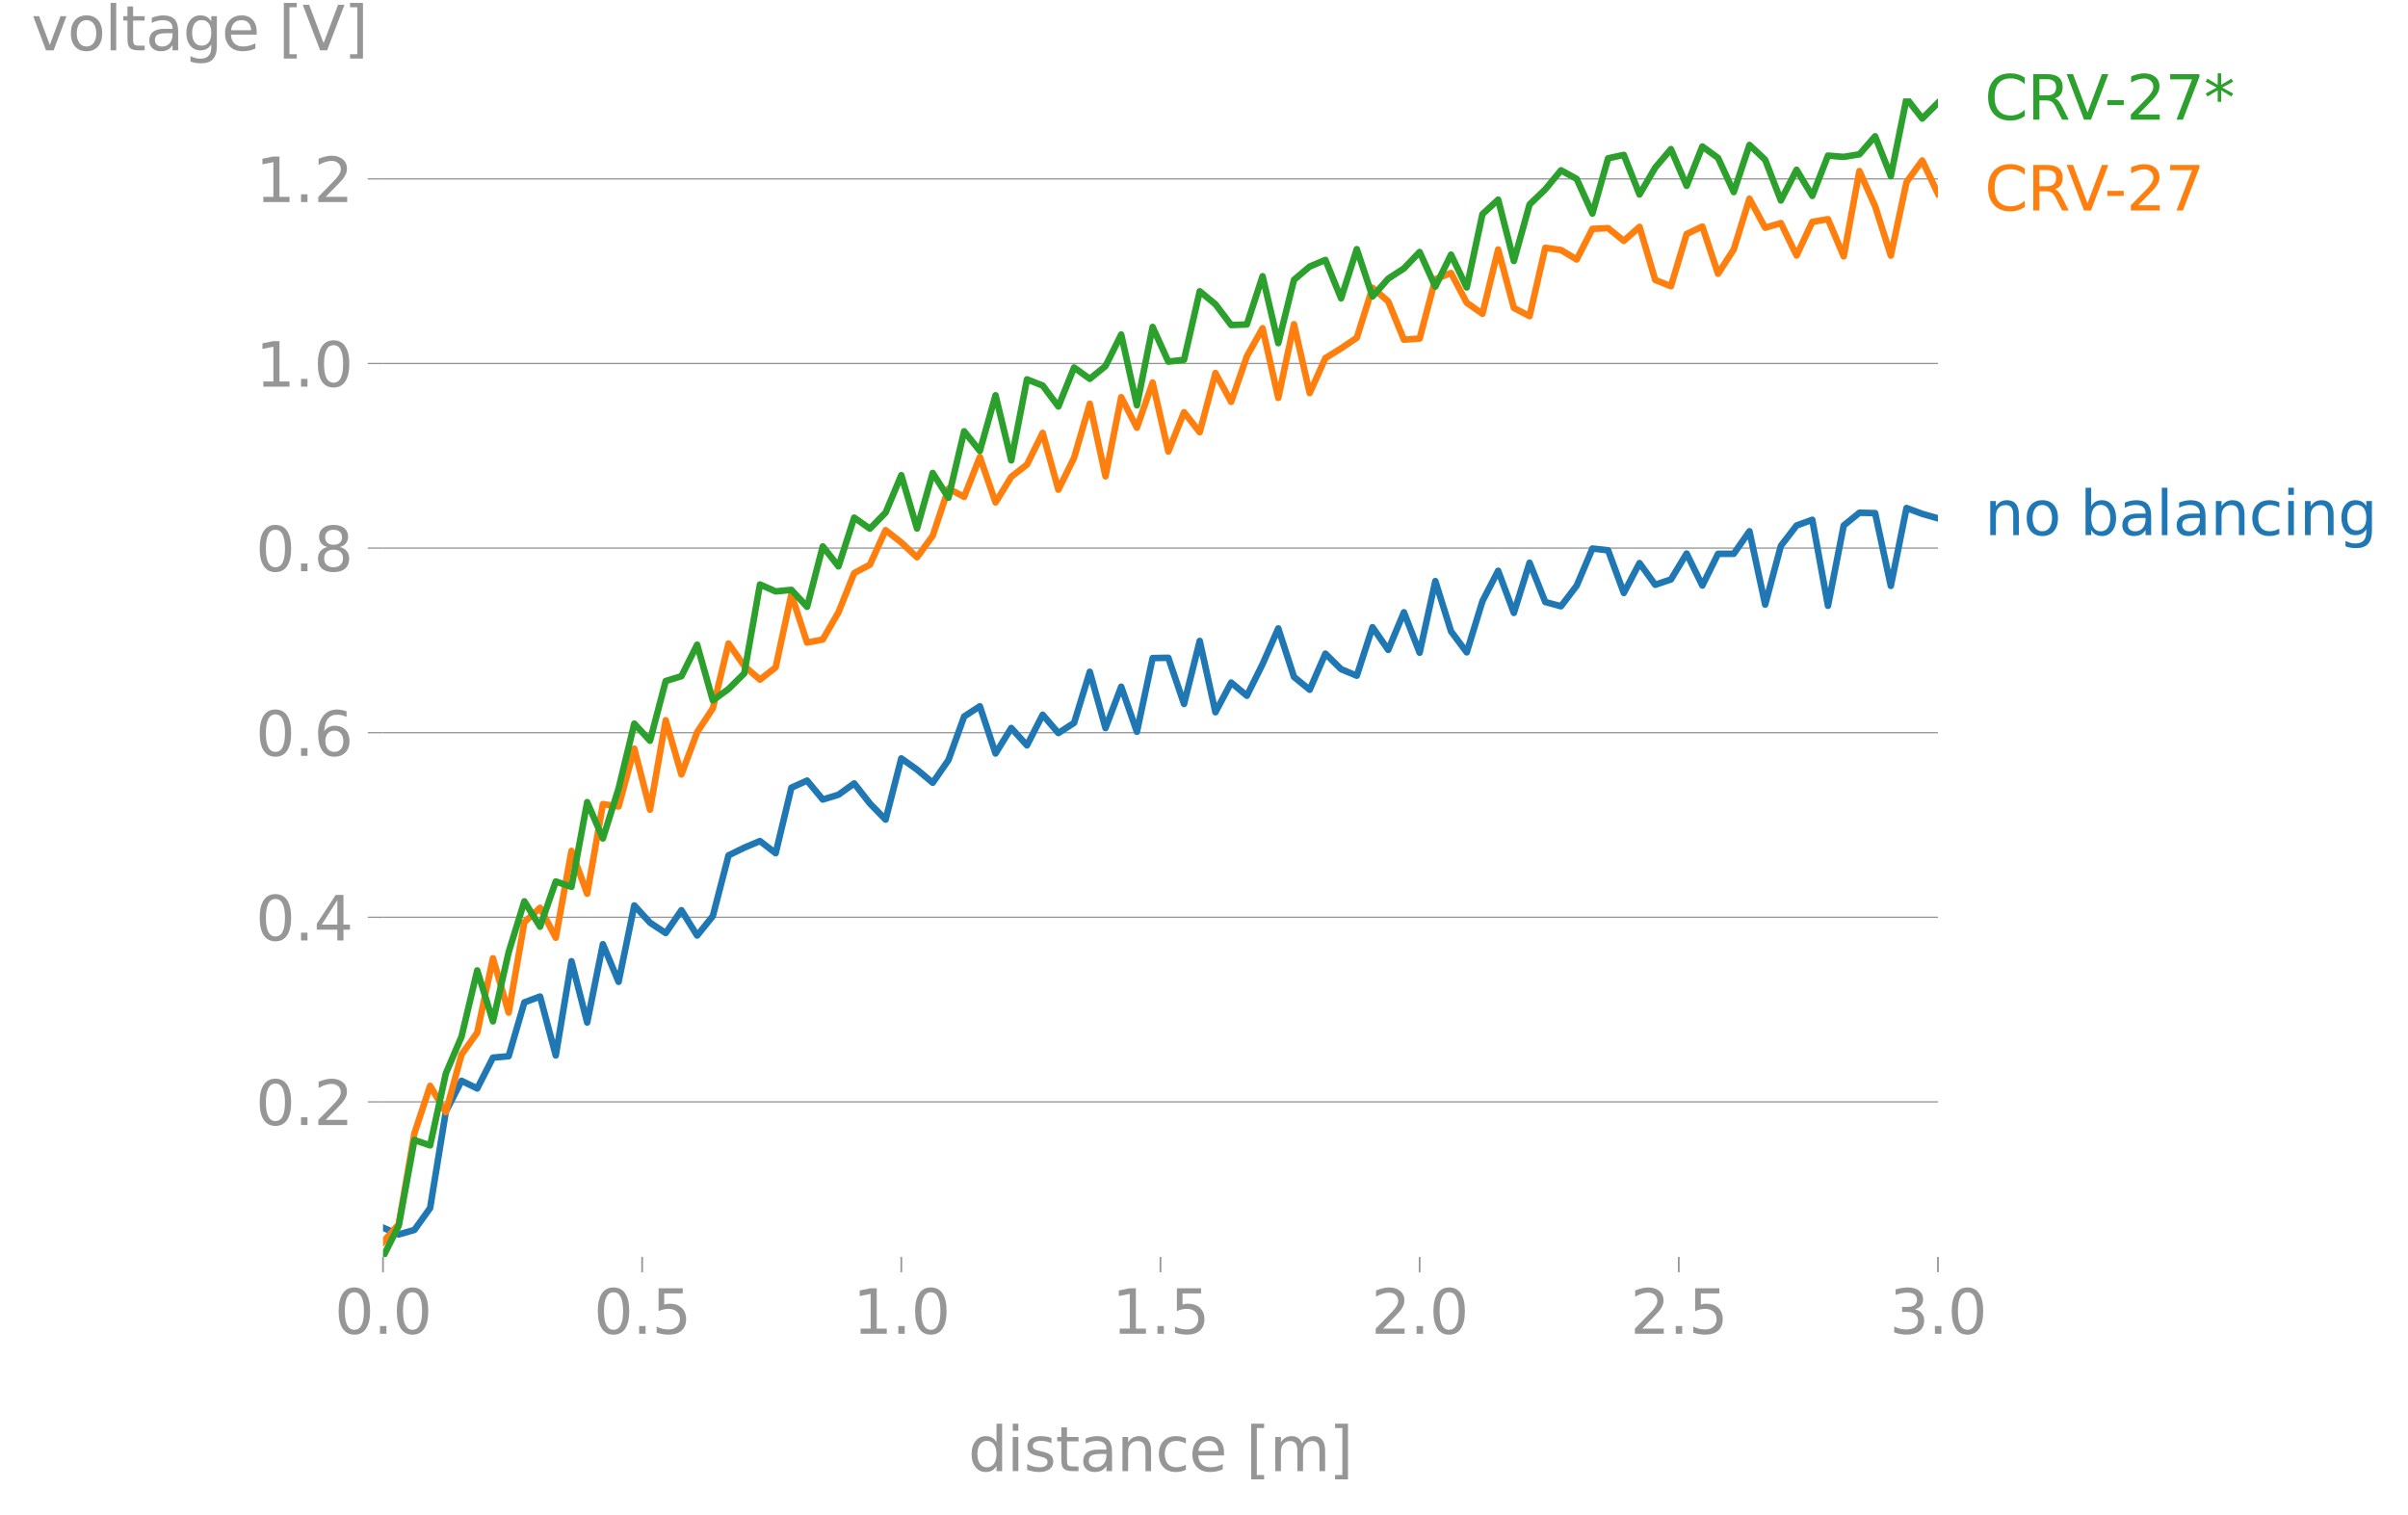 <?xml version="1.0" encoding="utf-8" standalone="no"?>
<!DOCTYPE svg PUBLIC "-//W3C//DTD SVG 1.1//EN"
  "http://www.w3.org/Graphics/SVG/1.1/DTD/svg11.dtd">
<svg xmlns:xlink="http://www.w3.org/1999/xlink" width="553.04pt" height="348.005pt" viewBox="0 0 553.04 348.005" xmlns="http://www.w3.org/2000/svg" version="1.1">
 <defs>
  <style type="text/css">*{stroke-linejoin: round; stroke-linecap: butt}</style>
 </defs>
 <g id="figure_1">
  <g id="patch_1">
   <path d="M 0 348.005 
L 553.04 348.005 
L 553.04 0 
L 0 0 
L 0 348.005 
z
" style="fill: none"/>
  </g>
  <g id="axes_1">
   <g id="patch_2">
    <path d="M 87.963 288.707 
L 445.082 288.707 
L 445.082 22.595 
L 87.963 22.595 
L 87.963 288.707 
z
" style="fill: none"/>
   </g>
   <g id="matplotlib.axis_1">
    <g id="xtick_1">
     <g id="line2d_1">
      <defs>
       <path id="mf05b952eee" d="M 0 0 
L 0 3.5 
" style="stroke: #969696; stroke-width: 0.4"/>
      </defs>
      <g>
       <use xlink:href="#mf05b952eee" x="87.963" y="288.707" style="fill: #969696; stroke: #969696; stroke-width: 0.4"/>
      </g>
     </g>
     <g id="text_1">
      <!-- 0.0 -->
      <g style="fill: #969696" transform="translate(76.83 306.345) scale(0.14 -0.14)">
       <defs>
        <path id="DejaVuSans-30" d="M 2034 4250 
Q 1547 4250 1301 3770 
Q 1056 3291 1056 2328 
Q 1056 1369 1301 889 
Q 1547 409 2034 409 
Q 2525 409 2770 889 
Q 3016 1369 3016 2328 
Q 3016 3291 2770 3770 
Q 2525 4250 2034 4250 
z
M 2034 4750 
Q 2819 4750 3233 4129 
Q 3647 3509 3647 2328 
Q 3647 1150 3233 529 
Q 2819 -91 2034 -91 
Q 1250 -91 836 529 
Q 422 1150 422 2328 
Q 422 3509 836 4129 
Q 1250 4750 2034 4750 
z
" transform="scale(0.016)"/>
        <path id="DejaVuSans-2e" d="M 684 794 
L 1344 794 
L 1344 0 
L 684 0 
L 684 794 
z
" transform="scale(0.016)"/>
       </defs>
       <use xlink:href="#DejaVuSans-30"/>
       <use xlink:href="#DejaVuSans-2e" x="63.623"/>
       <use xlink:href="#DejaVuSans-30" x="95.41"/>
      </g>
     </g>
    </g>
    <g id="xtick_2">
     <g id="line2d_2">
      <g>
       <use xlink:href="#mf05b952eee" x="147.482" y="288.707" style="fill: #969696; stroke: #969696; stroke-width: 0.4"/>
      </g>
     </g>
     <g id="text_2">
      <!-- 0.5 -->
      <g style="fill: #969696" transform="translate(136.35 306.345) scale(0.14 -0.14)">
       <defs>
        <path id="DejaVuSans-35" d="M 691 4666 
L 3169 4666 
L 3169 4134 
L 1269 4134 
L 1269 2991 
Q 1406 3038 1543 3061 
Q 1681 3084 1819 3084 
Q 2600 3084 3056 2656 
Q 3513 2228 3513 1497 
Q 3513 744 3044 326 
Q 2575 -91 1722 -91 
Q 1428 -91 1123 -41 
Q 819 9 494 109 
L 494 744 
Q 775 591 1075 516 
Q 1375 441 1709 441 
Q 2250 441 2565 725 
Q 2881 1009 2881 1497 
Q 2881 1984 2565 2268 
Q 2250 2553 1709 2553 
Q 1456 2553 1204 2497 
Q 953 2441 691 2322 
L 691 4666 
z
" transform="scale(0.016)"/>
       </defs>
       <use xlink:href="#DejaVuSans-30"/>
       <use xlink:href="#DejaVuSans-2e" x="63.623"/>
       <use xlink:href="#DejaVuSans-35" x="95.41"/>
      </g>
     </g>
    </g>
    <g id="xtick_3">
     <g id="line2d_3">
      <g>
       <use xlink:href="#mf05b952eee" x="207.002" y="288.707" style="fill: #969696; stroke: #969696; stroke-width: 0.4"/>
      </g>
     </g>
     <g id="text_3">
      <!-- 1.0 -->
      <g style="fill: #969696" transform="translate(195.87 306.345) scale(0.14 -0.14)">
       <defs>
        <path id="DejaVuSans-31" d="M 794 531 
L 1825 531 
L 1825 4091 
L 703 3866 
L 703 4441 
L 1819 4666 
L 2450 4666 
L 2450 531 
L 3481 531 
L 3481 0 
L 794 0 
L 794 531 
z
" transform="scale(0.016)"/>
       </defs>
       <use xlink:href="#DejaVuSans-31"/>
       <use xlink:href="#DejaVuSans-2e" x="63.623"/>
       <use xlink:href="#DejaVuSans-30" x="95.41"/>
      </g>
     </g>
    </g>
    <g id="xtick_4">
     <g id="line2d_4">
      <g>
       <use xlink:href="#mf05b952eee" x="266.522" y="288.707" style="fill: #969696; stroke: #969696; stroke-width: 0.4"/>
      </g>
     </g>
     <g id="text_4">
      <!-- 1.5 -->
      <g style="fill: #969696" transform="translate(255.39 306.345) scale(0.14 -0.14)">
       <use xlink:href="#DejaVuSans-31"/>
       <use xlink:href="#DejaVuSans-2e" x="63.623"/>
       <use xlink:href="#DejaVuSans-35" x="95.41"/>
      </g>
     </g>
    </g>
    <g id="xtick_5">
     <g id="line2d_5">
      <g>
       <use xlink:href="#mf05b952eee" x="326.043" y="288.707" style="fill: #969696; stroke: #969696; stroke-width: 0.4"/>
      </g>
     </g>
     <g id="text_5">
      <!-- 2.0 -->
      <g style="fill: #969696" transform="translate(314.91 306.345) scale(0.14 -0.14)">
       <defs>
        <path id="DejaVuSans-32" d="M 1228 531 
L 3431 531 
L 3431 0 
L 469 0 
L 469 531 
Q 828 903 1448 1529 
Q 2069 2156 2228 2338 
Q 2531 2678 2651 2914 
Q 2772 3150 2772 3378 
Q 2772 3750 2511 3984 
Q 2250 4219 1831 4219 
Q 1534 4219 1204 4116 
Q 875 4013 500 3803 
L 500 4441 
Q 881 4594 1212 4672 
Q 1544 4750 1819 4750 
Q 2544 4750 2975 4387 
Q 3406 4025 3406 3419 
Q 3406 3131 3298 2873 
Q 3191 2616 2906 2266 
Q 2828 2175 2409 1742 
Q 1991 1309 1228 531 
z
" transform="scale(0.016)"/>
       </defs>
       <use xlink:href="#DejaVuSans-32"/>
       <use xlink:href="#DejaVuSans-2e" x="63.623"/>
       <use xlink:href="#DejaVuSans-30" x="95.41"/>
      </g>
     </g>
    </g>
    <g id="xtick_6">
     <g id="line2d_6">
      <g>
       <use xlink:href="#mf05b952eee" x="385.562" y="288.707" style="fill: #969696; stroke: #969696; stroke-width: 0.4"/>
      </g>
     </g>
     <g id="text_6">
      <!-- 2.5 -->
      <g style="fill: #969696" transform="translate(374.43 306.345) scale(0.14 -0.14)">
       <use xlink:href="#DejaVuSans-32"/>
       <use xlink:href="#DejaVuSans-2e" x="63.623"/>
       <use xlink:href="#DejaVuSans-35" x="95.41"/>
      </g>
     </g>
    </g>
    <g id="xtick_7">
     <g id="line2d_7">
      <g>
       <use xlink:href="#mf05b952eee" x="445.082" y="288.707" style="fill: #969696; stroke: #969696; stroke-width: 0.4"/>
      </g>
     </g>
     <g id="text_7">
      <!-- 3.0 -->
      <g style="fill: #969696" transform="translate(433.95 306.345) scale(0.14 -0.14)">
       <defs>
        <path id="DejaVuSans-33" d="M 2597 2516 
Q 3050 2419 3304 2112 
Q 3559 1806 3559 1356 
Q 3559 666 3084 287 
Q 2609 -91 1734 -91 
Q 1441 -91 1130 -33 
Q 819 25 488 141 
L 488 750 
Q 750 597 1062 519 
Q 1375 441 1716 441 
Q 2309 441 2620 675 
Q 2931 909 2931 1356 
Q 2931 1769 2642 2001 
Q 2353 2234 1838 2234 
L 1294 2234 
L 1294 2753 
L 1863 2753 
Q 2328 2753 2575 2939 
Q 2822 3125 2822 3475 
Q 2822 3834 2567 4026 
Q 2313 4219 1838 4219 
Q 1578 4219 1281 4162 
Q 984 4106 628 3988 
L 628 4550 
Q 988 4650 1302 4700 
Q 1616 4750 1894 4750 
Q 2613 4750 3031 4423 
Q 3450 4097 3450 3541 
Q 3450 3153 3228 2886 
Q 3006 2619 2597 2516 
z
" transform="scale(0.016)"/>
       </defs>
       <use xlink:href="#DejaVuSans-33"/>
       <use xlink:href="#DejaVuSans-2e" x="63.623"/>
       <use xlink:href="#DejaVuSans-30" x="95.41"/>
      </g>
     </g>
    </g>
    <g id="text_8">
     <!-- distance [m] -->
     <g style="fill: #969696" transform="translate(222.356 337.894) scale(0.14 -0.14)">
      <defs>
       <path id="DejaVuSans-64" d="M 2906 2969 
L 2906 4863 
L 3481 4863 
L 3481 0 
L 2906 0 
L 2906 525 
Q 2725 213 2448 61 
Q 2172 -91 1784 -91 
Q 1150 -91 751 415 
Q 353 922 353 1747 
Q 353 2572 751 3078 
Q 1150 3584 1784 3584 
Q 2172 3584 2448 3432 
Q 2725 3281 2906 2969 
z
M 947 1747 
Q 947 1113 1208 752 
Q 1469 391 1925 391 
Q 2381 391 2643 752 
Q 2906 1113 2906 1747 
Q 2906 2381 2643 2742 
Q 2381 3103 1925 3103 
Q 1469 3103 1208 2742 
Q 947 2381 947 1747 
z
" transform="scale(0.016)"/>
       <path id="DejaVuSans-69" d="M 603 3500 
L 1178 3500 
L 1178 0 
L 603 0 
L 603 3500 
z
M 603 4863 
L 1178 4863 
L 1178 4134 
L 603 4134 
L 603 4863 
z
" transform="scale(0.016)"/>
       <path id="DejaVuSans-73" d="M 2834 3397 
L 2834 2853 
Q 2591 2978 2328 3040 
Q 2066 3103 1784 3103 
Q 1356 3103 1142 2972 
Q 928 2841 928 2578 
Q 928 2378 1081 2264 
Q 1234 2150 1697 2047 
L 1894 2003 
Q 2506 1872 2764 1633 
Q 3022 1394 3022 966 
Q 3022 478 2636 193 
Q 2250 -91 1575 -91 
Q 1294 -91 989 -36 
Q 684 19 347 128 
L 347 722 
Q 666 556 975 473 
Q 1284 391 1588 391 
Q 1994 391 2212 530 
Q 2431 669 2431 922 
Q 2431 1156 2273 1281 
Q 2116 1406 1581 1522 
L 1381 1569 
Q 847 1681 609 1914 
Q 372 2147 372 2553 
Q 372 3047 722 3315 
Q 1072 3584 1716 3584 
Q 2034 3584 2315 3537 
Q 2597 3491 2834 3397 
z
" transform="scale(0.016)"/>
       <path id="DejaVuSans-74" d="M 1172 4494 
L 1172 3500 
L 2356 3500 
L 2356 3053 
L 1172 3053 
L 1172 1153 
Q 1172 725 1289 603 
Q 1406 481 1766 481 
L 2356 481 
L 2356 0 
L 1766 0 
Q 1100 0 847 248 
Q 594 497 594 1153 
L 594 3053 
L 172 3053 
L 172 3500 
L 594 3500 
L 594 4494 
L 1172 4494 
z
" transform="scale(0.016)"/>
       <path id="DejaVuSans-61" d="M 2194 1759 
Q 1497 1759 1228 1600 
Q 959 1441 959 1056 
Q 959 750 1161 570 
Q 1363 391 1709 391 
Q 2188 391 2477 730 
Q 2766 1069 2766 1631 
L 2766 1759 
L 2194 1759 
z
M 3341 1997 
L 3341 0 
L 2766 0 
L 2766 531 
Q 2569 213 2275 61 
Q 1981 -91 1556 -91 
Q 1019 -91 701 211 
Q 384 513 384 1019 
Q 384 1609 779 1909 
Q 1175 2209 1959 2209 
L 2766 2209 
L 2766 2266 
Q 2766 2663 2505 2880 
Q 2244 3097 1772 3097 
Q 1472 3097 1187 3025 
Q 903 2953 641 2809 
L 641 3341 
Q 956 3463 1253 3523 
Q 1550 3584 1831 3584 
Q 2591 3584 2966 3190 
Q 3341 2797 3341 1997 
z
" transform="scale(0.016)"/>
       <path id="DejaVuSans-6e" d="M 3513 2113 
L 3513 0 
L 2938 0 
L 2938 2094 
Q 2938 2591 2744 2837 
Q 2550 3084 2163 3084 
Q 1697 3084 1428 2787 
Q 1159 2491 1159 1978 
L 1159 0 
L 581 0 
L 581 3500 
L 1159 3500 
L 1159 2956 
Q 1366 3272 1645 3428 
Q 1925 3584 2291 3584 
Q 2894 3584 3203 3211 
Q 3513 2838 3513 2113 
z
" transform="scale(0.016)"/>
       <path id="DejaVuSans-63" d="M 3122 3366 
L 3122 2828 
Q 2878 2963 2633 3030 
Q 2388 3097 2138 3097 
Q 1578 3097 1268 2742 
Q 959 2388 959 1747 
Q 959 1106 1268 751 
Q 1578 397 2138 397 
Q 2388 397 2633 464 
Q 2878 531 3122 666 
L 3122 134 
Q 2881 22 2623 -34 
Q 2366 -91 2075 -91 
Q 1284 -91 818 406 
Q 353 903 353 1747 
Q 353 2603 823 3093 
Q 1294 3584 2113 3584 
Q 2378 3584 2631 3529 
Q 2884 3475 3122 3366 
z
" transform="scale(0.016)"/>
       <path id="DejaVuSans-65" d="M 3597 1894 
L 3597 1613 
L 953 1613 
Q 991 1019 1311 708 
Q 1631 397 2203 397 
Q 2534 397 2845 478 
Q 3156 559 3463 722 
L 3463 178 
Q 3153 47 2828 -22 
Q 2503 -91 2169 -91 
Q 1331 -91 842 396 
Q 353 884 353 1716 
Q 353 2575 817 3079 
Q 1281 3584 2069 3584 
Q 2775 3584 3186 3129 
Q 3597 2675 3597 1894 
z
M 3022 2063 
Q 3016 2534 2758 2815 
Q 2500 3097 2075 3097 
Q 1594 3097 1305 2825 
Q 1016 2553 972 2059 
L 3022 2063 
z
" transform="scale(0.016)"/>
       <path id="DejaVuSans-20" transform="scale(0.016)"/>
       <path id="DejaVuSans-5b" d="M 550 4863 
L 1875 4863 
L 1875 4416 
L 1125 4416 
L 1125 -397 
L 1875 -397 
L 1875 -844 
L 550 -844 
L 550 4863 
z
" transform="scale(0.016)"/>
       <path id="DejaVuSans-6d" d="M 3328 2828 
Q 3544 3216 3844 3400 
Q 4144 3584 4550 3584 
Q 5097 3584 5394 3201 
Q 5691 2819 5691 2113 
L 5691 0 
L 5113 0 
L 5113 2094 
Q 5113 2597 4934 2840 
Q 4756 3084 4391 3084 
Q 3944 3084 3684 2787 
Q 3425 2491 3425 1978 
L 3425 0 
L 2847 0 
L 2847 2094 
Q 2847 2600 2669 2842 
Q 2491 3084 2119 3084 
Q 1678 3084 1418 2786 
Q 1159 2488 1159 1978 
L 1159 0 
L 581 0 
L 581 3500 
L 1159 3500 
L 1159 2956 
Q 1356 3278 1631 3431 
Q 1906 3584 2284 3584 
Q 2666 3584 2933 3390 
Q 3200 3197 3328 2828 
z
" transform="scale(0.016)"/>
       <path id="DejaVuSans-5d" d="M 1947 4863 
L 1947 -844 
L 622 -844 
L 622 -397 
L 1369 -397 
L 1369 4416 
L 622 4416 
L 622 4863 
L 1947 4863 
z
" transform="scale(0.016)"/>
      </defs>
      <use xlink:href="#DejaVuSans-64"/>
      <use xlink:href="#DejaVuSans-69" x="63.477"/>
      <use xlink:href="#DejaVuSans-73" x="91.26"/>
      <use xlink:href="#DejaVuSans-74" x="143.359"/>
      <use xlink:href="#DejaVuSans-61" x="182.568"/>
      <use xlink:href="#DejaVuSans-6e" x="243.848"/>
      <use xlink:href="#DejaVuSans-63" x="307.227"/>
      <use xlink:href="#DejaVuSans-65" x="362.207"/>
      <use xlink:href="#DejaVuSans-20" x="423.73"/>
      <use xlink:href="#DejaVuSans-5b" x="455.518"/>
      <use xlink:href="#DejaVuSans-6d" x="494.531"/>
      <use xlink:href="#DejaVuSans-5d" x="591.943"/>
     </g>
    </g>
   </g>
   <g id="matplotlib.axis_2">
    <g id="ytick_1">
     <g id="line2d_8">
      <path d="M 87.963 253.084 
L 445.082 253.084 
" clip-path="url(#p51a909ddd3)" style="fill: none; stroke: #969696; stroke-width: 0.3; stroke-linecap: square"/>
     </g>
     <g id="line2d_9">
      <defs>
       <path id="m939fe400b9" d="M 0 0 
L -3.5 0 
" style="stroke: #969696; stroke-width: 0.3"/>
      </defs>
      <g>
       <use xlink:href="#m939fe400b9" x="87.963" y="253.084" style="fill: #969696; stroke: #969696; stroke-width: 0.3"/>
      </g>
     </g>
     <g id="text_9">
      <!-- 0.2 -->
      <g style="fill: #969696" transform="translate(58.698 258.403) scale(0.14 -0.14)">
       <use xlink:href="#DejaVuSans-30"/>
       <use xlink:href="#DejaVuSans-2e" x="63.623"/>
       <use xlink:href="#DejaVuSans-32" x="95.41"/>
      </g>
     </g>
    </g>
    <g id="ytick_2">
     <g id="line2d_10">
      <path d="M 87.963 210.685 
L 445.082 210.685 
" clip-path="url(#p51a909ddd3)" style="fill: none; stroke: #969696; stroke-width: 0.3; stroke-linecap: square"/>
     </g>
     <g id="line2d_11">
      <g>
       <use xlink:href="#m939fe400b9" x="87.963" y="210.685" style="fill: #969696; stroke: #969696; stroke-width: 0.3"/>
      </g>
     </g>
     <g id="text_10">
      <!-- 0.4 -->
      <g style="fill: #969696" transform="translate(58.698 216.003) scale(0.14 -0.14)">
       <defs>
        <path id="DejaVuSans-34" d="M 2419 4116 
L 825 1625 
L 2419 1625 
L 2419 4116 
z
M 2253 4666 
L 3047 4666 
L 3047 1625 
L 3713 1625 
L 3713 1100 
L 3047 1100 
L 3047 0 
L 2419 0 
L 2419 1100 
L 313 1100 
L 313 1709 
L 2253 4666 
z
" transform="scale(0.016)"/>
       </defs>
       <use xlink:href="#DejaVuSans-30"/>
       <use xlink:href="#DejaVuSans-2e" x="63.623"/>
       <use xlink:href="#DejaVuSans-34" x="95.41"/>
      </g>
     </g>
    </g>
    <g id="ytick_3">
     <g id="line2d_12">
      <path d="M 87.963 168.285 
L 445.082 168.285 
" clip-path="url(#p51a909ddd3)" style="fill: none; stroke: #969696; stroke-width: 0.3; stroke-linecap: square"/>
     </g>
     <g id="line2d_13">
      <g>
       <use xlink:href="#m939fe400b9" x="87.963" y="168.285" style="fill: #969696; stroke: #969696; stroke-width: 0.3"/>
      </g>
     </g>
     <g id="text_11">
      <!-- 0.6 -->
      <g style="fill: #969696" transform="translate(58.698 173.604) scale(0.14 -0.14)">
       <defs>
        <path id="DejaVuSans-36" d="M 2113 2584 
Q 1688 2584 1439 2293 
Q 1191 2003 1191 1497 
Q 1191 994 1439 701 
Q 1688 409 2113 409 
Q 2538 409 2786 701 
Q 3034 994 3034 1497 
Q 3034 2003 2786 2293 
Q 2538 2584 2113 2584 
z
M 3366 4563 
L 3366 3988 
Q 3128 4100 2886 4159 
Q 2644 4219 2406 4219 
Q 1781 4219 1451 3797 
Q 1122 3375 1075 2522 
Q 1259 2794 1537 2939 
Q 1816 3084 2150 3084 
Q 2853 3084 3261 2657 
Q 3669 2231 3669 1497 
Q 3669 778 3244 343 
Q 2819 -91 2113 -91 
Q 1303 -91 875 529 
Q 447 1150 447 2328 
Q 447 3434 972 4092 
Q 1497 4750 2381 4750 
Q 2619 4750 2861 4703 
Q 3103 4656 3366 4563 
z
" transform="scale(0.016)"/>
       </defs>
       <use xlink:href="#DejaVuSans-30"/>
       <use xlink:href="#DejaVuSans-2e" x="63.623"/>
       <use xlink:href="#DejaVuSans-36" x="95.41"/>
      </g>
     </g>
    </g>
    <g id="ytick_4">
     <g id="line2d_14">
      <path d="M 87.963 125.885 
L 445.082 125.885 
" clip-path="url(#p51a909ddd3)" style="fill: none; stroke: #969696; stroke-width: 0.3; stroke-linecap: square"/>
     </g>
     <g id="line2d_15">
      <g>
       <use xlink:href="#m939fe400b9" x="87.963" y="125.885" style="fill: #969696; stroke: #969696; stroke-width: 0.3"/>
      </g>
     </g>
     <g id="text_12">
      <!-- 0.8 -->
      <g style="fill: #969696" transform="translate(58.698 131.204) scale(0.14 -0.14)">
       <defs>
        <path id="DejaVuSans-38" d="M 2034 2216 
Q 1584 2216 1326 1975 
Q 1069 1734 1069 1313 
Q 1069 891 1326 650 
Q 1584 409 2034 409 
Q 2484 409 2743 651 
Q 3003 894 3003 1313 
Q 3003 1734 2745 1975 
Q 2488 2216 2034 2216 
z
M 1403 2484 
Q 997 2584 770 2862 
Q 544 3141 544 3541 
Q 544 4100 942 4425 
Q 1341 4750 2034 4750 
Q 2731 4750 3128 4425 
Q 3525 4100 3525 3541 
Q 3525 3141 3298 2862 
Q 3072 2584 2669 2484 
Q 3125 2378 3379 2068 
Q 3634 1759 3634 1313 
Q 3634 634 3220 271 
Q 2806 -91 2034 -91 
Q 1263 -91 848 271 
Q 434 634 434 1313 
Q 434 1759 690 2068 
Q 947 2378 1403 2484 
z
M 1172 3481 
Q 1172 3119 1398 2916 
Q 1625 2713 2034 2713 
Q 2441 2713 2670 2916 
Q 2900 3119 2900 3481 
Q 2900 3844 2670 4047 
Q 2441 4250 2034 4250 
Q 1625 4250 1398 4047 
Q 1172 3844 1172 3481 
z
" transform="scale(0.016)"/>
       </defs>
       <use xlink:href="#DejaVuSans-30"/>
       <use xlink:href="#DejaVuSans-2e" x="63.623"/>
       <use xlink:href="#DejaVuSans-38" x="95.41"/>
      </g>
     </g>
    </g>
    <g id="ytick_5">
     <g id="line2d_16">
      <path d="M 87.963 83.486 
L 445.082 83.486 
" clip-path="url(#p51a909ddd3)" style="fill: none; stroke: #969696; stroke-width: 0.3; stroke-linecap: square"/>
     </g>
     <g id="line2d_17">
      <g>
       <use xlink:href="#m939fe400b9" x="87.963" y="83.486" style="fill: #969696; stroke: #969696; stroke-width: 0.3"/>
      </g>
     </g>
     <g id="text_13">
      <!-- 1.0 -->
      <g style="fill: #969696" transform="translate(58.698 88.804) scale(0.14 -0.14)">
       <use xlink:href="#DejaVuSans-31"/>
       <use xlink:href="#DejaVuSans-2e" x="63.623"/>
       <use xlink:href="#DejaVuSans-30" x="95.41"/>
      </g>
     </g>
    </g>
    <g id="ytick_6">
     <g id="line2d_18">
      <path d="M 87.963 41.086 
L 445.082 41.086 
" clip-path="url(#p51a909ddd3)" style="fill: none; stroke: #969696; stroke-width: 0.3; stroke-linecap: square"/>
     </g>
     <g id="line2d_19">
      <g>
       <use xlink:href="#m939fe400b9" x="87.963" y="41.086" style="fill: #969696; stroke: #969696; stroke-width: 0.3"/>
      </g>
     </g>
     <g id="text_14">
      <!-- 1.2 -->
      <g style="fill: #969696" transform="translate(58.698 46.405) scale(0.14 -0.14)">
       <use xlink:href="#DejaVuSans-31"/>
       <use xlink:href="#DejaVuSans-2e" x="63.623"/>
       <use xlink:href="#DejaVuSans-32" x="95.41"/>
      </g>
     </g>
    </g>
    <g id="text_15">
     <!-- voltage [V] -->
     <g style="fill: #969696" transform="translate(7.2 11.563) scale(0.14 -0.14)">
      <defs>
       <path id="DejaVuSans-76" d="M 191 3500 
L 800 3500 
L 1894 563 
L 2988 3500 
L 3597 3500 
L 2284 0 
L 1503 0 
L 191 3500 
z
" transform="scale(0.016)"/>
       <path id="DejaVuSans-6f" d="M 1959 3097 
Q 1497 3097 1228 2736 
Q 959 2375 959 1747 
Q 959 1119 1226 758 
Q 1494 397 1959 397 
Q 2419 397 2687 759 
Q 2956 1122 2956 1747 
Q 2956 2369 2687 2733 
Q 2419 3097 1959 3097 
z
M 1959 3584 
Q 2709 3584 3137 3096 
Q 3566 2609 3566 1747 
Q 3566 888 3137 398 
Q 2709 -91 1959 -91 
Q 1206 -91 779 398 
Q 353 888 353 1747 
Q 353 2609 779 3096 
Q 1206 3584 1959 3584 
z
" transform="scale(0.016)"/>
       <path id="DejaVuSans-6c" d="M 603 4863 
L 1178 4863 
L 1178 0 
L 603 0 
L 603 4863 
z
" transform="scale(0.016)"/>
       <path id="DejaVuSans-67" d="M 2906 1791 
Q 2906 2416 2648 2759 
Q 2391 3103 1925 3103 
Q 1463 3103 1205 2759 
Q 947 2416 947 1791 
Q 947 1169 1205 825 
Q 1463 481 1925 481 
Q 2391 481 2648 825 
Q 2906 1169 2906 1791 
z
M 3481 434 
Q 3481 -459 3084 -895 
Q 2688 -1331 1869 -1331 
Q 1566 -1331 1297 -1286 
Q 1028 -1241 775 -1147 
L 775 -588 
Q 1028 -725 1275 -790 
Q 1522 -856 1778 -856 
Q 2344 -856 2625 -561 
Q 2906 -266 2906 331 
L 2906 616 
Q 2728 306 2450 153 
Q 2172 0 1784 0 
Q 1141 0 747 490 
Q 353 981 353 1791 
Q 353 2603 747 3093 
Q 1141 3584 1784 3584 
Q 2172 3584 2450 3431 
Q 2728 3278 2906 2969 
L 2906 3500 
L 3481 3500 
L 3481 434 
z
" transform="scale(0.016)"/>
       <path id="DejaVuSans-56" d="M 1831 0 
L 50 4666 
L 709 4666 
L 2188 738 
L 3669 4666 
L 4325 4666 
L 2547 0 
L 1831 0 
z
" transform="scale(0.016)"/>
      </defs>
      <use xlink:href="#DejaVuSans-76"/>
      <use xlink:href="#DejaVuSans-6f" x="59.18"/>
      <use xlink:href="#DejaVuSans-6c" x="120.361"/>
      <use xlink:href="#DejaVuSans-74" x="148.145"/>
      <use xlink:href="#DejaVuSans-61" x="187.354"/>
      <use xlink:href="#DejaVuSans-67" x="248.633"/>
      <use xlink:href="#DejaVuSans-65" x="312.109"/>
      <use xlink:href="#DejaVuSans-20" x="373.633"/>
      <use xlink:href="#DejaVuSans-5b" x="405.42"/>
      <use xlink:href="#DejaVuSans-56" x="444.434"/>
      <use xlink:href="#DejaVuSans-5d" x="512.842"/>
     </g>
    </g>
   </g>
   <g id="line2d_20">
    <path d="M 87.963 281.98 
L 91.57 283.529 
L 95.177 282.501 
L 98.784 277.467 
L 102.392 255.324 
L 105.999 248.239 
L 109.606 250.008 
L 113.213 242.919 
L 116.821 242.594 
L 120.428 230.232 
L 124.035 228.886 
L 127.642 242.426 
L 131.25 220.774 
L 134.857 234.859 
L 138.464 216.867 
L 142.072 225.511 
L 145.679 207.961 
L 149.286 211.926 
L 152.893 214.307 
L 156.501 209.062 
L 160.108 214.884 
L 163.715 210.405 
L 167.322 196.467 
L 170.93 194.693 
L 174.537 193.175 
L 178.144 195.971 
L 181.752 180.92 
L 185.359 179.291 
L 188.966 183.64 
L 192.573 182.534 
L 196.181 179.937 
L 199.788 184.552 
L 203.395 188.251 
L 207.002 174.189 
L 210.61 176.765 
L 214.217 179.79 
L 217.824 174.576 
L 221.432 164.571 
L 225.039 162.218 
L 228.646 173.066 
L 232.253 167.204 
L 235.861 171.202 
L 239.468 164.166 
L 243.075 168.374 
L 246.683 166.04 
L 250.29 154.304 
L 253.897 167.226 
L 257.504 157.723 
L 261.112 168.074 
L 264.719 151.15 
L 268.326 151.088 
L 271.933 161.696 
L 275.541 147.209 
L 279.148 163.592 
L 282.755 156.773 
L 286.363 159.799 
L 289.97 152.545 
L 293.577 144.336 
L 297.184 155.475 
L 300.792 158.426 
L 304.399 150.134 
L 308.006 153.702 
L 311.613 155.203 
L 315.221 144.057 
L 318.828 149.276 
L 322.435 140.627 
L 326.043 149.922 
L 329.65 133.472 
L 333.257 145.012 
L 336.864 149.837 
L 340.472 138.07 
L 344.079 131.099 
L 347.686 140.778 
L 351.293 129.248 
L 354.901 138.271 
L 358.508 139.248 
L 362.115 134.52 
L 365.723 125.989 
L 369.33 126.395 
L 372.937 136.196 
L 376.544 129.333 
L 380.152 134.308 
L 383.759 133.099 
L 387.366 127.137 
L 390.973 134.489 
L 394.581 127.202 
L 398.188 127.199 
L 401.795 122.026 
L 405.402 138.867 
L 409.01 125.374 
L 412.617 120.702 
L 416.224 119.385 
L 419.832 139.141 
L 423.439 120.7 
L 427.046 117.771 
L 430.653 117.849 
L 434.261 134.564 
L 437.868 116.681 
L 441.475 118.023 
L 445.082 119.051 
" clip-path="url(#p51a909ddd3)" style="fill: none; stroke: #1f77b4; stroke-width: 1.5; stroke-linecap: square"/>
   </g>
   <g id="line2d_21">
    <path d="M 87.963 285.308 
L 91.57 281.205 
L 95.177 260.313 
L 98.784 249.405 
L 102.392 255.464 
L 105.999 242.217 
L 109.606 237.175 
L 113.213 220.097 
L 116.821 232.577 
L 120.428 211.823 
L 124.035 208.506 
L 127.642 215.383 
L 131.25 195.437 
L 134.857 205.276 
L 138.464 184.693 
L 142.072 185.239 
L 145.679 171.951 
L 149.286 185.964 
L 152.893 165.414 
L 156.501 177.879 
L 160.108 168.186 
L 163.715 162.696 
L 167.322 147.805 
L 170.93 152.959 
L 174.537 156.102 
L 178.144 153.293 
L 181.752 136.521 
L 185.359 147.597 
L 188.966 146.877 
L 192.573 140.631 
L 196.181 131.631 
L 199.788 129.707 
L 203.395 121.766 
L 207.002 124.603 
L 210.61 127.998 
L 214.217 123.055 
L 217.824 112.228 
L 221.432 114.118 
L 225.039 104.956 
L 228.646 115.404 
L 232.253 109.523 
L 235.861 106.705 
L 239.468 99.422 
L 243.075 112.48 
L 246.683 105.153 
L 250.29 92.733 
L 253.897 109.408 
L 257.504 91.219 
L 261.112 98.235 
L 264.719 87.869 
L 268.326 103.708 
L 271.933 94.675 
L 275.541 99.277 
L 279.148 85.673 
L 282.755 92.301 
L 286.363 81.839 
L 289.97 75.387 
L 293.577 91.397 
L 297.184 74.471 
L 300.792 90.29 
L 304.399 82.252 
L 308.006 80.013 
L 311.613 77.585 
L 315.221 66.097 
L 318.828 69.227 
L 322.435 78.019 
L 326.043 77.765 
L 329.65 64.128 
L 333.257 62.703 
L 336.864 69.541 
L 340.472 72.07 
L 344.079 57.297 
L 347.686 70.731 
L 351.293 72.612 
L 354.901 56.902 
L 358.508 57.431 
L 362.115 59.602 
L 365.723 52.567 
L 369.33 52.401 
L 372.937 55.319 
L 376.544 52.106 
L 380.152 64.299 
L 383.759 65.743 
L 387.366 53.746 
L 390.973 52.028 
L 394.581 62.876 
L 398.188 57.285 
L 401.795 45.638 
L 405.402 52.311 
L 409.01 51.241 
L 412.617 58.687 
L 416.224 50.963 
L 419.832 50.341 
L 423.439 58.886 
L 427.046 39.299 
L 430.653 47.357 
L 434.261 58.699 
L 437.868 41.829 
L 441.475 36.854 
L 445.082 44.481 
" clip-path="url(#p51a909ddd3)" style="fill: none; stroke: #ff7f0e; stroke-width: 1.5; stroke-linecap: square"/>
   </g>
   <g id="line2d_22">
    <path d="M 87.963 288.707 
L 91.57 281.532 
L 95.177 261.844 
L 98.784 263.081 
L 102.392 246.567 
L 105.999 238.085 
L 109.606 222.897 
L 113.213 234.592 
L 116.821 218.7 
L 120.428 207.024 
L 124.035 212.844 
L 127.642 202.458 
L 131.25 203.698 
L 134.857 184.235 
L 138.464 192.586 
L 142.072 181.109 
L 145.679 166.207 
L 149.286 170.144 
L 152.893 156.42 
L 156.501 155.309 
L 160.108 148.08 
L 163.715 160.873 
L 167.322 158.245 
L 170.93 154.68 
L 174.537 134.244 
L 178.144 135.836 
L 181.752 135.48 
L 185.359 139.378 
L 188.966 125.504 
L 192.573 130.085 
L 196.181 118.891 
L 199.788 121.426 
L 203.395 117.736 
L 207.002 109.144 
L 210.61 121.388 
L 214.217 108.627 
L 217.824 114.33 
L 221.432 99.062 
L 225.039 103.578 
L 228.646 90.792 
L 232.253 105.744 
L 235.861 87.134 
L 239.468 88.554 
L 243.075 93.367 
L 246.683 84.41 
L 250.29 87.013 
L 253.897 84.088 
L 257.504 76.835 
L 261.112 93.094 
L 264.719 75.091 
L 268.326 83.054 
L 271.933 82.641 
L 275.541 66.902 
L 279.148 69.883 
L 282.755 74.654 
L 286.363 74.526 
L 289.97 63.453 
L 293.577 78.818 
L 297.184 64.274 
L 300.792 61.225 
L 304.399 59.704 
L 308.006 68.534 
L 311.613 57.224 
L 315.221 68.109 
L 318.828 64.003 
L 322.435 61.656 
L 326.043 57.875 
L 329.65 65.834 
L 333.257 58.486 
L 336.864 66.02 
L 340.472 49.181 
L 344.079 45.857 
L 347.686 59.946 
L 351.293 46.966 
L 354.901 43.492 
L 358.508 39.116 
L 362.115 41.091 
L 365.723 49.055 
L 369.33 36.36 
L 372.937 35.58 
L 376.544 44.666 
L 380.152 38.502 
L 383.759 34.248 
L 387.366 42.688 
L 390.973 33.645 
L 394.581 36.274 
L 398.188 44.119 
L 401.795 33.292 
L 405.402 36.696 
L 409.01 46.047 
L 412.617 38.994 
L 416.224 44.994 
L 419.832 35.74 
L 423.439 36.039 
L 427.046 35.441 
L 430.653 31.306 
L 434.261 40.457 
L 437.868 22.595 
L 441.475 27.231 
L 445.082 23.622 
" clip-path="url(#p51a909ddd3)" style="fill: none; stroke: #2ca02c; stroke-width: 1.5; stroke-linecap: square"/>
   </g>
   <g id="text_16">
    <!-- no balancing -->
    <g style="fill: #1f77b4" transform="translate(455.796 122.914) scale(0.14 -0.14)">
     <defs>
      <path id="DejaVuSans-62" d="M 3116 1747 
Q 3116 2381 2855 2742 
Q 2594 3103 2138 3103 
Q 1681 3103 1420 2742 
Q 1159 2381 1159 1747 
Q 1159 1113 1420 752 
Q 1681 391 2138 391 
Q 2594 391 2855 752 
Q 3116 1113 3116 1747 
z
M 1159 2969 
Q 1341 3281 1617 3432 
Q 1894 3584 2278 3584 
Q 2916 3584 3314 3078 
Q 3713 2572 3713 1747 
Q 3713 922 3314 415 
Q 2916 -91 2278 -91 
Q 1894 -91 1617 61 
Q 1341 213 1159 525 
L 1159 0 
L 581 0 
L 581 4863 
L 1159 4863 
L 1159 2969 
z
" transform="scale(0.016)"/>
     </defs>
     <use xlink:href="#DejaVuSans-6e"/>
     <use xlink:href="#DejaVuSans-6f" x="63.379"/>
     <use xlink:href="#DejaVuSans-20" x="124.561"/>
     <use xlink:href="#DejaVuSans-62" x="156.348"/>
     <use xlink:href="#DejaVuSans-61" x="219.824"/>
     <use xlink:href="#DejaVuSans-6c" x="281.104"/>
     <use xlink:href="#DejaVuSans-61" x="308.887"/>
     <use xlink:href="#DejaVuSans-6e" x="370.166"/>
     <use xlink:href="#DejaVuSans-63" x="433.545"/>
     <use xlink:href="#DejaVuSans-69" x="488.525"/>
     <use xlink:href="#DejaVuSans-6e" x="516.309"/>
     <use xlink:href="#DejaVuSans-67" x="579.688"/>
    </g>
   </g>
   <g id="text_17">
    <!-- CRV-27 -->
    <g style="fill: #ff7f0e" transform="translate(455.796 48.344) scale(0.14 -0.14)">
     <defs>
      <path id="DejaVuSans-43" d="M 4122 4306 
L 4122 3641 
Q 3803 3938 3442 4084 
Q 3081 4231 2675 4231 
Q 1875 4231 1450 3742 
Q 1025 3253 1025 2328 
Q 1025 1406 1450 917 
Q 1875 428 2675 428 
Q 3081 428 3442 575 
Q 3803 722 4122 1019 
L 4122 359 
Q 3791 134 3420 21 
Q 3050 -91 2638 -91 
Q 1578 -91 968 557 
Q 359 1206 359 2328 
Q 359 3453 968 4101 
Q 1578 4750 2638 4750 
Q 3056 4750 3426 4639 
Q 3797 4528 4122 4306 
z
" transform="scale(0.016)"/>
      <path id="DejaVuSans-52" d="M 2841 2188 
Q 3044 2119 3236 1894 
Q 3428 1669 3622 1275 
L 4263 0 
L 3584 0 
L 2988 1197 
Q 2756 1666 2539 1819 
Q 2322 1972 1947 1972 
L 1259 1972 
L 1259 0 
L 628 0 
L 628 4666 
L 2053 4666 
Q 2853 4666 3247 4331 
Q 3641 3997 3641 3322 
Q 3641 2881 3436 2590 
Q 3231 2300 2841 2188 
z
M 1259 4147 
L 1259 2491 
L 2053 2491 
Q 2509 2491 2742 2702 
Q 2975 2913 2975 3322 
Q 2975 3731 2742 3939 
Q 2509 4147 2053 4147 
L 1259 4147 
z
" transform="scale(0.016)"/>
      <path id="DejaVuSans-2d" d="M 313 2009 
L 1997 2009 
L 1997 1497 
L 313 1497 
L 313 2009 
z
" transform="scale(0.016)"/>
      <path id="DejaVuSans-37" d="M 525 4666 
L 3525 4666 
L 3525 4397 
L 1831 0 
L 1172 0 
L 2766 4134 
L 525 4134 
L 525 4666 
z
" transform="scale(0.016)"/>
     </defs>
     <use xlink:href="#DejaVuSans-43"/>
     <use xlink:href="#DejaVuSans-52" x="69.824"/>
     <use xlink:href="#DejaVuSans-56" x="133.807"/>
     <use xlink:href="#DejaVuSans-2d" x="196.34"/>
     <use xlink:href="#DejaVuSans-32" x="232.424"/>
     <use xlink:href="#DejaVuSans-37" x="296.047"/>
    </g>
   </g>
   <g id="text_18">
    <!-- CRV-27* -->
    <g style="fill: #2ca02c" transform="translate(455.796 27.485) scale(0.14 -0.14)">
     <defs>
      <path id="DejaVuSans-2a" d="M 3009 3897 
L 1888 3291 
L 3009 2681 
L 2828 2375 
L 1778 3009 
L 1778 1831 
L 1422 1831 
L 1422 3009 
L 372 2375 
L 191 2681 
L 1313 3291 
L 191 3897 
L 372 4206 
L 1422 3572 
L 1422 4750 
L 1778 4750 
L 1778 3572 
L 2828 4206 
L 3009 3897 
z
" transform="scale(0.016)"/>
     </defs>
     <use xlink:href="#DejaVuSans-43"/>
     <use xlink:href="#DejaVuSans-52" x="69.824"/>
     <use xlink:href="#DejaVuSans-56" x="133.807"/>
     <use xlink:href="#DejaVuSans-2d" x="196.34"/>
     <use xlink:href="#DejaVuSans-32" x="232.424"/>
     <use xlink:href="#DejaVuSans-37" x="296.047"/>
     <use xlink:href="#DejaVuSans-2a" x="359.67"/>
    </g>
   </g>
  </g>
 </g>
 <defs>
  <clipPath id="p51a909ddd3">
   <rect x="87.963" y="22.595" width="357.12" height="266.112"/>
  </clipPath>
 </defs>
</svg>
